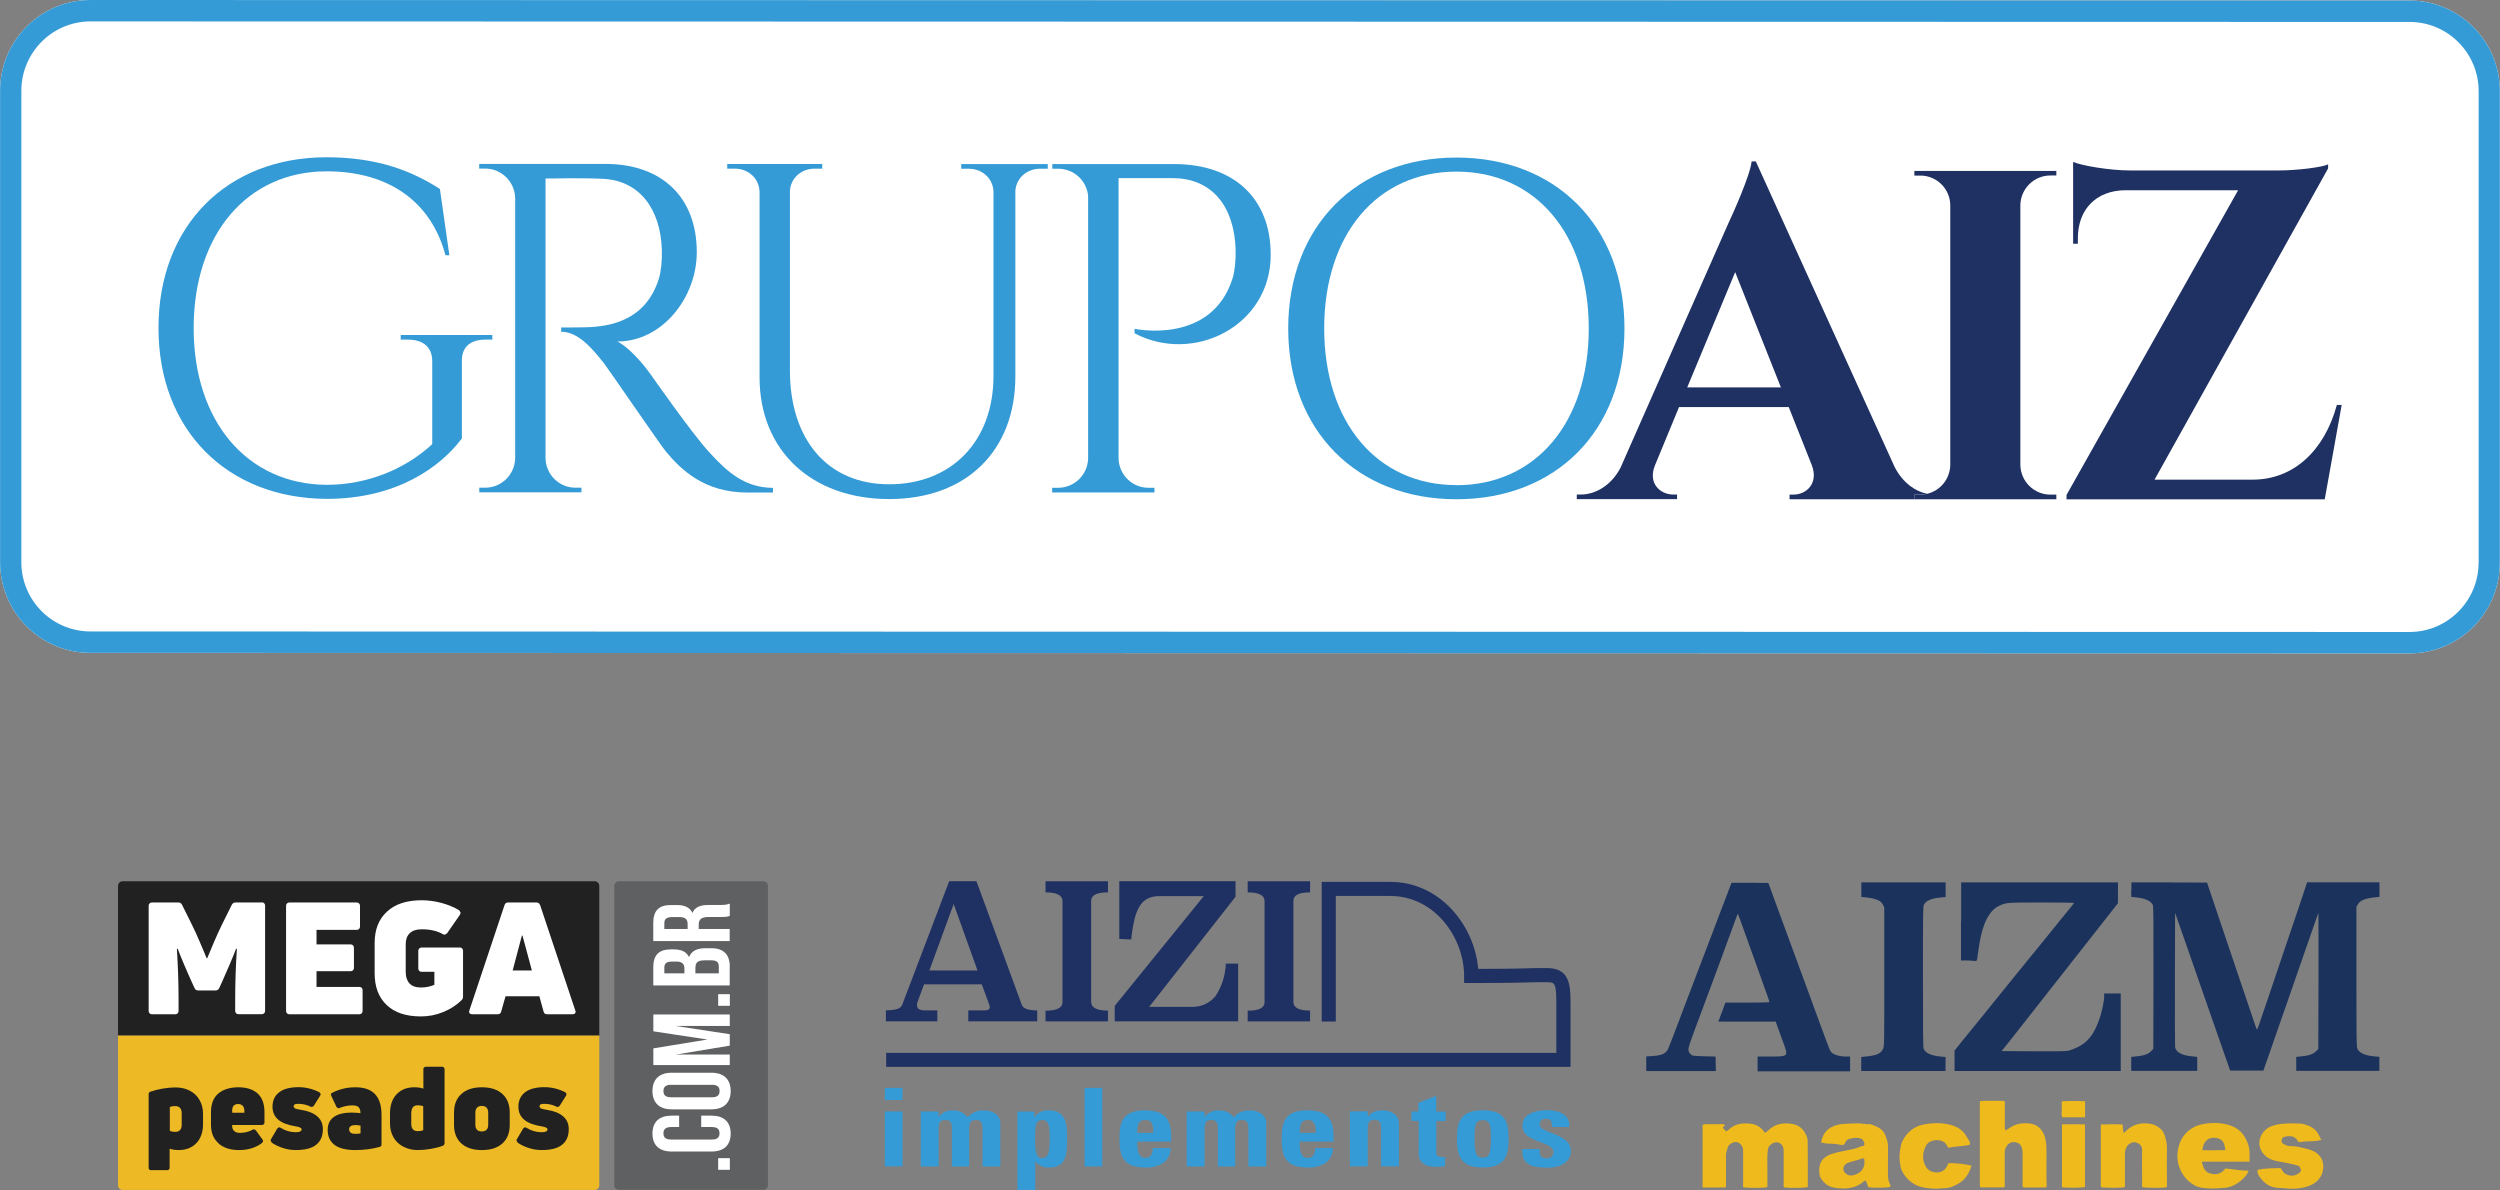 <svg width="250" height="119" viewBox="0 0 250 119" fill="none" xmlns="http://www.w3.org/2000/svg">
<rect x="0" y="0" width="250" height="119" fill="#808080" stroke="none"/>
<g clip-path="url(#clip0_1120_727)">
<path d="M240.964 0.054L9.054 0C4.072 0 0.009 4.066 0.009 9.073V56.213C0 61.22 4.054 65.286 9.036 65.286L240.938 65.34C245.929 65.34 249.982 61.273 249.982 56.276V9.127C249.991 4.129 245.938 0.054 240.956 0.054" fill="white"/>
<path d="M240.964 0.054L9.054 0C4.072 0 0.009 4.066 0.009 9.073V56.213C0 61.22 4.054 65.286 9.036 65.286L240.938 65.34C245.929 65.34 249.982 61.273 249.982 56.276V9.127C249.991 4.129 245.938 0.054 240.956 0.054M247.857 56.267C247.857 60.091 244.759 63.199 240.947 63.199L9.045 63.145C5.223 63.145 2.134 60.037 2.134 56.213V9.073C2.143 5.24 5.241 2.141 9.054 2.141L240.956 2.194C244.777 2.194 247.866 5.302 247.866 9.127V56.267H247.857Z" fill="#359BD6"/>
<path d="M191.438 49.459H192.027C192.259 49.459 192.491 49.433 192.714 49.379C191.536 49.137 190.313 48.313 189.482 46.737L175.58 16.14H175.161C175.045 17.502 173.196 21.577 172.857 22.285L162.036 46.808C161.036 48.671 159.429 49.451 158.098 49.451H157.679V49.916H167.705V49.451H167.295C166.089 49.451 164.732 48.385 165.509 46.504L167.902 40.709H178.875L181.179 46.513C181.893 48.394 180.58 49.459 179.366 49.459H178.955V49.925H191.429V49.459H191.438ZM168.723 38.738L173.518 27.211L178.089 38.738H168.723Z" fill="#1F3162"/>
<path d="M205.634 17.557V17.091H191.437V17.557H192.036C193.661 17.557 194.991 18.865 195.027 20.486V46.514C194.991 47.912 194.018 49.076 192.705 49.381C192.482 49.434 192.259 49.461 192.018 49.461H191.428V49.927H205.634V49.461H205.036C203.402 49.461 202.071 48.145 202.036 46.505V20.468C202.089 18.847 203.411 17.548 205.036 17.548H205.625L205.634 17.557Z" fill="#1F3162"/>
<path d="M233.687 40.493C232.455 45.035 229.375 47.964 225.277 47.964H215.455L232.812 16.839V16.436C232.259 16.722 229.741 17.045 227.857 17.045H212.982C210.982 17.045 208.196 16.57 207.312 16.194V24.371H207.786V23.816C207.786 20.95 209.607 19.06 212.491 19.024H223.812L206.652 49.495V49.934H232.473L234.17 40.493H233.696H233.687Z" fill="#1F3162"/>
<path d="M49.232 33.972V33.497H40.071V33.963H40.812C42.321 33.963 43.223 34.733 43.223 36.104V44.416C40.527 46.915 36.732 48.482 32.67 48.482C24.741 48.437 19.366 42.167 19.366 32.808C19.366 23.403 24.741 17.133 32.67 17.133C38.848 17.133 43.125 20.152 44.545 25.526H44.938L43.991 18.898C41.241 17.124 37.795 15.727 32.652 15.727C22.714 15.727 15.848 22.552 15.848 32.799C15.848 43.01 22.705 49.834 32.661 49.888C39.688 49.888 44.054 46.691 46.188 43.842V36.086C46.17 34.724 47.018 33.963 48.527 33.963H49.232V33.972Z" fill="#359BD6"/>
<path d="M70.92 45.223C69.107 43.235 65.08 37.458 65.08 37.458C64.17 36.177 62.741 34.618 61.732 34.152C66.232 34.152 69.678 29.755 69.678 25.214C69.678 19.741 66.205 16.391 60.536 16.391H47.92V16.857H48.518C50.152 16.857 51.482 18.174 51.518 19.813V45.841C51.473 47.462 50.152 48.77 48.518 48.77H47.928V49.236H58.143V48.77H57.545C55.911 48.77 54.58 47.453 54.553 45.814V17.851C55.161 17.869 58 17.762 60.384 17.887C63.866 18.084 66.071 20.798 66.188 25.043C66.214 26.073 66.098 27.193 65.893 27.856C64.562 32.083 61.018 32.657 58.589 32.728C57.178 32.764 56.116 32.746 56.116 32.746V33.176C57.821 33.176 59.188 34.806 60.411 36.347C60.768 36.795 66.045 44.498 66.571 45.133C68.036 46.898 70.375 49.254 74.732 49.254H77.295V48.788C74.545 48.761 72.812 47.301 70.938 45.241L70.92 45.223Z" fill="#359BD6"/>
<path d="M96.116 16.873H96.875C98.205 16.873 99.286 17.814 99.348 19.131V37.644C99.33 44.12 95.161 48.428 88.92 48.428C82.678 48.428 78.991 43.869 78.991 37.035V19.122C79.053 17.805 80.134 16.865 81.464 16.865H82.223V16.399H72.723V16.865H73.482C74.83 16.865 75.928 17.841 75.955 19.193V37.725C75.955 45.034 81.134 49.906 88.92 49.906C96.705 49.906 101.536 45.007 101.536 37.644V19.086C101.625 17.796 102.696 16.873 104.009 16.873H104.777V16.408H96.125V16.873H96.116Z" fill="#359BD6"/>
<path d="M117.42 16.409H105.232V16.874H105.83C107.384 16.874 108.661 18.057 108.812 19.579V45.832C108.777 47.471 107.446 48.779 105.804 48.779H105.214V49.244H115.446V48.779H114.848C113.214 48.779 111.884 47.462 111.857 45.832V17.815H117.259C121.241 17.815 123.446 20.69 123.562 24.998C123.589 26.037 123.473 27.166 123.259 27.829C121.143 34.546 113.455 32.88 113.455 32.88V33.328C119.33 36.436 127.071 32.629 127.071 25.473C127.071 19.857 123.411 16.409 117.429 16.409H117.42Z" fill="#359BD6"/>
<path d="M145.643 15.756C135.696 15.756 128.83 22.581 128.821 32.837C128.821 43.083 135.679 49.917 145.634 49.926C155.58 49.926 162.446 43.101 162.446 32.846C162.446 22.599 155.589 15.756 145.643 15.756ZM145.643 48.511C137.705 48.511 132.42 42.233 132.42 32.837C132.42 23.432 137.714 17.162 145.652 17.162C153.589 17.162 158.875 23.441 158.875 32.846C158.875 42.25 153.58 48.52 145.643 48.52V48.511Z" fill="#359BD6"/>
<path d="M90.25 108.79H88.482V109.999H90.25V108.79Z" fill="#359BD6"/>
<path d="M90.25 111.144H88.482V116.634H90.25V111.144Z" fill="#359BD6"/>
<path d="M98.402 111.047C97.777 111.002 97.17 111.262 96.759 111.745C96.438 111.289 95.902 111.02 95.348 111.047C94.768 110.984 94.196 111.244 93.857 111.71V111.145H92.071V116.645H93.857V112.856C93.857 112.363 93.955 111.987 94.527 111.987C95.098 111.987 95.188 112.363 95.188 112.856V116.645H96.92V112.856C96.92 112.363 97.018 111.987 97.58 111.987C98.143 111.987 98.25 112.363 98.25 112.856V116.645H100.036V112.238C99.982 111.459 99.223 111.038 98.402 111.038" fill="#359BD6"/>
<path d="M104.929 111.038C104.339 110.976 103.759 111.253 103.437 111.755V111.155H101.741V118.992H103.527V116.117C103.866 116.565 104.411 116.806 104.973 116.753C106.759 116.753 106.705 115.069 106.705 113.931C106.705 112.794 106.768 111.038 104.937 111.038M104.223 115.821C103.625 115.821 103.509 115.221 103.509 113.86C103.509 112.758 103.509 111.997 104.223 111.997C104.937 111.997 104.973 112.758 104.973 113.86C104.973 115.221 104.857 115.803 104.223 115.803V115.821Z" fill="#359BD6"/>
<path d="M110.223 108.79H108.455V116.645H110.223V108.79Z" fill="#359BD6"/>
<path d="M114.527 111.028C112.196 111.028 111.946 112.318 111.946 113.822C111.946 115.542 112.241 116.751 114.527 116.751C115.188 116.796 115.848 116.617 116.393 116.241C116.821 115.891 117.071 115.363 117.063 114.808H115.277C115.277 115.265 115.143 115.793 114.527 115.793C113.75 115.793 113.723 114.808 113.723 114.163H117.116C117.17 112.371 116.911 111.037 114.527 111.037M115.33 113.285H113.723C113.723 112.819 113.723 111.986 114.527 111.986C115.33 111.986 115.33 112.757 115.33 113.285Z" fill="#359BD6"/>
<path d="M125.009 111.046C124.384 111.002 123.777 111.261 123.366 111.745C123.045 111.279 122.509 111.02 121.946 111.046C121.366 110.993 120.804 111.243 120.455 111.709V111.145H118.67V116.644H120.455V112.856C120.455 112.363 120.554 111.987 121.116 111.987C121.679 111.987 121.786 112.363 121.786 112.856V116.644H123.518V112.856C123.518 112.363 123.616 111.987 124.179 111.987C124.741 111.987 124.839 112.363 124.839 112.856V116.644H126.625V112.238C126.58 111.458 125.839 111.037 125 111.037" fill="#359BD6"/>
<path d="M130.75 111.028C128.42 111.028 128.17 112.318 128.17 113.822C128.17 115.542 128.464 116.751 130.75 116.751C131.411 116.796 132.071 116.617 132.625 116.241C133.054 115.891 133.295 115.363 133.304 114.808H131.518C131.518 115.265 131.393 115.793 130.759 115.793C129.982 115.793 129.964 114.808 129.964 114.163H133.348C133.411 112.371 133.152 111.037 130.768 111.037M131.589 113.285H129.973C129.973 112.819 129.973 111.986 130.768 111.986C131.563 111.986 131.589 112.757 131.589 113.285Z" fill="#359BD6"/>
<path d="M138.241 111.037C137.946 111.037 137.652 111.082 137.375 111.189C137.134 111.297 136.929 111.476 136.777 111.7V111.135H134.991V116.635H136.777V112.846C136.777 112.354 136.875 111.968 137.438 111.968C138 111.968 138.107 112.354 138.107 112.846V116.635H139.893V112.228C139.813 111.449 139.071 111.028 138.232 111.028" fill="#359BD6"/>
<path d="M143.625 109.587L141.839 110.276V111.145H141.152V112.094H141.866V115.48C141.866 115.82 142.071 116.68 143.598 116.68C143.902 116.68 144.205 116.662 144.509 116.627V115.704C144.411 115.713 144.304 115.713 144.205 115.704C143.607 115.704 143.634 115.435 143.634 115.023V112.103H144.563V111.154H143.625V109.596V109.587Z" fill="#359BD6"/>
<path d="M148.277 111.028C145.946 111.028 145.696 112.318 145.696 113.822C145.696 115.542 146 116.751 148.277 116.751C150.554 116.751 150.857 115.551 150.857 113.822C150.857 112.309 150.607 111.028 148.277 111.028ZM148.277 115.766C147.625 115.766 147.455 115.408 147.455 113.733C147.455 112.586 147.518 112.013 148.277 112.013C149.036 112.013 149.089 112.613 149.089 113.733C149.089 115.408 148.929 115.766 148.277 115.766Z" fill="#359BD6"/>
<path d="M153.973 112.479C153.938 112.184 154.152 111.915 154.447 111.879H154.572C154.732 111.861 154.893 111.906 155.018 111.996C155.143 112.094 155.197 112.318 155.197 112.703H156.929C157.027 111.503 155.938 111.019 154.732 111.019C153.527 111.019 152.241 111.387 152.241 112.569C152.241 114.324 155.348 114.056 155.348 115.229C155.348 115.56 155.08 115.829 154.75 115.829H154.697C154.348 115.829 154.152 115.74 154.054 115.56C153.964 115.354 153.938 115.122 153.964 114.898H152.232C152.134 116.429 153.152 116.77 154.705 116.77C156.259 116.77 157.089 116.053 157.089 115.095C157.08 113.303 153.973 113.357 153.973 112.479Z" fill="#359BD6"/>
<path d="M93.723 101.042H92.527C91.973 101.042 91.705 100.881 91.705 100.549V100.326L92.402 98.436H98.178L98.928 100.478L98.982 100.684C98.982 100.926 98.803 101.042 98.437 101.042H96.83V102.135H103.723V101.042C102.821 101.042 102.303 100.854 102.178 100.478L97.643 88.117H94.919L90.214 100.496C90.125 100.693 89.955 100.836 89.75 100.89C89.375 100.997 88.982 101.042 88.589 101.024V102.135H93.732V101.042H93.723ZM95.366 90.401L97.75 97.047H92.937L95.366 90.401Z" fill="#1F3162"/>
<path d="M110.795 101.059C109.678 101.059 109.116 100.764 109.116 100.191V90.105C109.116 89.505 109.67 89.237 110.795 89.237V88.126H104.553V89.237C105.678 89.237 106.25 89.532 106.25 90.114V100.2C106.25 100.8 105.678 101.068 104.553 101.068V102.143H110.795V101.068V101.059Z" fill="#1F3162"/>
<path d="M123.812 96.358H122.58C122.545 97.531 122.179 98.668 121.527 99.645C120.92 100.352 120.027 100.738 119.098 100.684H114.92L123.554 89.676V88.117H111.929V93.895L113.125 93.948C113.187 93.285 113.286 92.632 113.437 91.978C113.545 91.503 113.714 91.055 113.955 90.634C114.143 90.303 114.429 90.034 114.768 89.855C115.143 89.685 115.554 89.595 115.964 89.613H120.375L111.473 100.585V102.135H123.812V96.358Z" fill="#1F3162"/>
<path d="M131.009 101.059C129.893 101.059 129.339 100.764 129.339 100.191V90.105C129.339 89.505 129.893 89.237 131.009 89.237V88.126H124.768V89.237C125.893 89.237 126.455 89.532 126.455 90.114V100.2C126.455 100.8 125.893 101.068 124.768 101.068V102.143H131.009V101.068V101.059Z" fill="#1F3162"/>
<path d="M133.571 89.596H139.027C143.446 89.596 146.411 93.734 146.411 97.612V98.302H147.116C151.036 98.302 152.723 98.248 153.732 98.221H154.643C155.446 98.221 155.634 98.221 155.634 100.263V105.288H88.616V106.685H157.053V100.263C157.053 98.302 156.875 96.806 154.67 96.806H153.714C152.777 96.833 151.232 96.887 147.821 96.887C147.455 92.569 144.018 88.19 139.036 88.19H132.17V102.153H133.58V89.614L133.571 89.596Z" fill="#1F3162"/>
<path d="M59.473 88.126H12.259C12.009 88.126 11.804 88.332 11.804 88.582V103.558H59.929V88.582C59.929 88.332 59.723 88.126 59.473 88.126Z" fill="#212121"/>
<path d="M67.964 91.701H67.214C66.67 91.701 66.429 91.889 66.429 92.31V92.892H68.777V92.418C68.777 91.97 68.58 91.692 67.973 91.692" fill="#5F6062"/>
<path d="M71.214 108.477H67.089C66.545 108.477 66.339 108.719 66.339 109.104C66.339 109.489 66.545 109.731 67.089 109.731H71.214C71.759 109.731 71.964 109.489 71.964 109.104C71.964 108.719 71.759 108.477 71.214 108.477Z" fill="#5F6062"/>
<path d="M76.339 88.126H61.884C61.634 88.126 61.429 88.332 61.429 88.583V118.525C61.429 118.776 61.634 118.982 61.884 118.982H76.339C76.589 118.982 76.795 118.776 76.795 118.525V88.583C76.795 88.332 76.589 88.126 76.339 88.126ZM65.339 92.282C65.339 91.037 65.92 90.499 67.098 90.499H67.696C68.482 90.499 68.991 90.75 69.25 91.288C69.5 90.688 70.08 90.49 70.875 90.49H72.054C72.429 90.49 72.696 90.481 72.982 90.356V91.583C72.786 91.646 72.67 91.691 72.045 91.691H70.848C70.143 91.691 69.875 91.933 69.875 92.479V92.891H72.982V94.091H65.348V92.273L65.339 92.282ZM65.339 96.724C65.339 95.479 65.92 94.942 67.098 94.942H67.375C68.161 94.942 68.661 95.184 68.911 95.721C69.161 95.076 69.741 94.826 70.545 94.826H71.17C72.348 94.826 72.982 95.453 72.982 96.653V98.543H65.348V96.724H65.339ZM72.973 100.576H71.812V99.42H72.973V100.576ZM65.339 104.83L70.759 103.944L65.339 103.12V101.445H72.973V102.582H67.5L72.973 103.415V104.553L67.571 105.448H72.973V106.496H65.339V104.821V104.83ZM72.973 116.976H71.812V115.82H72.973V116.976ZM71.143 115.149H67.17C65.946 115.149 65.25 114.539 65.25 113.357C65.25 112.175 65.946 111.566 67.17 111.566H67.911V112.703H67.089C66.545 112.703 66.339 112.945 66.339 113.33C66.339 113.715 66.545 113.957 67.089 113.957H71.214C71.759 113.957 71.955 113.715 71.955 113.33C71.955 112.945 71.759 112.703 71.214 112.703H70.125V111.566H71.143C72.366 111.566 73.062 112.175 73.062 113.357C73.062 114.539 72.366 115.149 71.143 115.149ZM71.143 110.921H67.17C65.946 110.921 65.25 110.276 65.25 109.094C65.25 107.911 65.946 107.267 67.17 107.267H71.143C72.366 107.267 73.062 107.911 73.062 109.094C73.062 110.276 72.366 110.921 71.143 110.921Z" fill="#5F6062"/>
<path d="M71.134 96.029H70.464C69.759 96.029 69.536 96.262 69.536 96.808V97.345H71.884V96.656C71.884 96.253 71.696 96.029 71.134 96.029Z" fill="#5F6062"/>
<path d="M67.643 96.144H67.214C66.67 96.144 66.429 96.332 66.429 96.753V97.335H68.446V96.87C68.446 96.422 68.25 96.144 67.643 96.144Z" fill="#5F6062"/>
<path d="M72.982 115.819H71.821V116.975H72.982V115.819Z" fill="white"/>
<path d="M72.973 92.899H69.866V92.487C69.866 91.94 70.125 91.699 70.839 91.699H72.036C72.661 91.699 72.777 91.654 72.973 91.591V90.364C72.688 90.481 72.42 90.498 72.045 90.498H70.866C70.072 90.498 69.491 90.695 69.241 91.296C68.991 90.758 68.473 90.507 67.688 90.507H67.089C65.911 90.507 65.33 91.045 65.33 92.29V94.108H72.964V92.908L72.973 92.899ZM68.777 92.899H66.429V92.317C66.429 91.887 66.67 91.707 67.214 91.707H67.964C68.572 91.707 68.768 91.976 68.768 92.433V92.908L68.777 92.899Z" fill="white"/>
<path d="M73.063 113.357C73.063 112.175 72.366 111.566 71.143 111.566H70.125V112.703H71.214C71.759 112.703 71.956 112.945 71.956 113.33C71.956 113.716 71.759 113.957 71.214 113.957H67.089C66.545 113.957 66.339 113.716 66.339 113.33C66.339 112.945 66.545 112.703 67.089 112.703H67.911V111.566H67.17C65.947 111.566 65.25 112.175 65.25 113.357C65.25 114.54 65.947 115.149 67.17 115.149H71.143C72.366 115.149 73.063 114.54 73.063 113.357Z" fill="white"/>
<path d="M67.17 110.931H71.143C72.366 110.931 73.063 110.286 73.063 109.104C73.063 107.922 72.366 107.277 71.143 107.277H67.17C65.947 107.277 65.25 107.922 65.25 109.104C65.25 110.286 65.947 110.931 67.17 110.931ZM67.089 108.477H71.214C71.759 108.477 71.964 108.719 71.964 109.104C71.964 109.489 71.759 109.731 71.214 109.731H67.089C66.545 109.731 66.339 109.489 66.339 109.104C66.339 108.719 66.545 108.477 67.089 108.477Z" fill="white"/>
<path d="M72.973 101.454H65.339V103.129L70.759 103.953L65.339 104.84V106.505H72.973V105.458H67.572L72.973 104.562V103.424L67.5 102.591H72.973V101.454Z" fill="white"/>
<path d="M72.982 99.421H71.822V100.577H72.982V99.421Z" fill="white"/>
<path d="M72.973 96.654C72.973 95.453 72.34 94.826 71.161 94.826H70.536C69.732 94.826 69.152 95.077 68.902 95.722C68.652 95.185 68.152 94.943 67.366 94.943H67.09C65.911 94.943 65.331 95.48 65.331 96.725V98.543H72.965V96.654H72.973ZM68.447 97.343H66.429V96.761C66.429 96.331 66.67 96.152 67.215 96.152H67.643C68.25 96.152 68.447 96.421 68.447 96.877V97.352V97.343ZM71.884 97.343H69.536V96.806C69.536 96.26 69.75 96.027 70.465 96.027H71.134C71.706 96.027 71.884 96.242 71.884 96.654V97.343Z" fill="white"/>
<path d="M11.804 103.559V118.535C11.804 118.786 12.009 118.992 12.259 118.992H59.473C59.723 118.992 59.929 118.786 59.929 118.535V103.559H11.804Z" fill="#EDB924"/>
<path d="M26.205 90.248H23.536C23.384 90.248 23.259 90.329 23.178 90.481L22.178 92.496C21.946 92.962 21.696 93.526 21.411 94.18C21.134 94.834 20.902 95.38 20.723 95.819H20.661C20.482 95.38 20.259 94.834 19.973 94.18C19.696 93.526 19.438 92.962 19.205 92.496L18.205 90.481C18.134 90.329 18.009 90.248 17.848 90.248H15.178C15.009 90.248 14.866 90.392 14.866 90.562V101.113C14.866 101.283 15.009 101.426 15.178 101.426H17.545C17.714 101.426 17.857 101.283 17.857 101.113V99.966C17.857 98.381 17.803 96.688 17.688 94.888L17.768 94.87C17.884 95.183 18.08 95.676 18.366 96.348C18.652 97.02 18.92 97.647 19.188 98.229L19.455 98.811C19.527 98.963 19.643 99.044 19.812 99.044H21.562C21.732 99.044 21.848 98.963 21.92 98.811L22.188 98.229C22.446 97.647 22.723 97.02 23.009 96.348C23.295 95.676 23.491 95.183 23.607 94.87L23.688 94.888C23.571 96.688 23.518 98.39 23.518 99.966V101.104C23.518 101.274 23.661 101.417 23.83 101.417H26.196C26.366 101.417 26.509 101.274 26.509 101.104V90.544C26.509 90.374 26.366 90.23 26.196 90.23" fill="white"/>
<path d="M35.955 98.695H31.652V97.119H35.08C35.25 97.119 35.393 96.976 35.393 96.806V94.754C35.393 94.584 35.25 94.441 35.08 94.441H31.652V92.99H35.688C35.857 92.99 36 92.847 36 92.677V90.563C36 90.393 35.857 90.249 35.688 90.249H28.92C28.75 90.249 28.607 90.393 28.607 90.563V101.114C28.607 101.284 28.75 101.427 28.92 101.427H35.946C36.116 101.427 36.259 101.284 36.259 101.114V99C36.259 98.83 36.116 98.687 35.946 98.687" fill="white"/>
<path d="M45.991 94.755H42.143C41.973 94.755 41.83 94.899 41.83 95.069V96.869C41.83 97.039 41.973 97.183 42.143 97.183H43.438V98.481C43.018 98.661 42.571 98.75 42.098 98.75C41.589 98.75 41.205 98.616 40.955 98.347C40.705 98.078 40.571 97.702 40.571 97.21V94.415C40.571 93.949 40.705 93.582 40.973 93.322C41.241 93.063 41.634 92.928 42.161 92.928C43.009 92.928 43.723 93.09 44.277 93.412L44.482 93.475L44.705 93.331L46 91.468L46.062 91.262L45.92 91.029C45.402 90.716 44.812 90.474 44.152 90.295C43.491 90.116 42.83 90.026 42.161 90.026C40.67 90.026 39.518 90.402 38.696 91.164C37.875 91.916 37.464 92.964 37.464 94.299V97.317C37.464 98.688 37.866 99.744 38.67 100.506C39.473 101.267 40.616 101.643 42.089 101.643C42.857 101.643 43.598 101.5 44.321 101.204C45.036 100.918 45.652 100.515 46.161 100.013C46.259 99.915 46.304 99.798 46.304 99.655V95.06C46.304 94.89 46.161 94.746 45.991 94.746" fill="white"/>
<path d="M54 90.5C53.938 90.33 53.821 90.249 53.661 90.249H50.795C50.625 90.249 50.518 90.33 50.455 90.5L46.929 101.069L46.902 101.194L46.982 101.365L47.188 101.427H49.759C49.955 101.427 50.08 101.338 50.116 101.159L50.553 99.627H53.938L54.357 101.159C54.402 101.338 54.518 101.427 54.714 101.427H57.286L57.491 101.365L57.571 101.194L57.536 101.069L54.009 90.5H54ZM51.268 97.047L52.188 93.563H52.25L53.188 97.047H51.268Z" fill="white"/>
<path d="M15.089 117.011H16.741C16.866 117.011 16.964 116.913 16.964 116.787V114.871C17.223 114.96 17.527 115.005 17.875 115.005C18.607 115.005 19.197 114.772 19.643 114.306C20.081 113.841 20.304 113.205 20.304 112.408V111.395C20.304 110.876 20.188 110.419 19.964 110.016C19.741 109.613 19.411 109.3 18.991 109.076C18.572 108.852 18.089 108.744 17.545 108.744C17.143 108.744 16.714 108.78 16.25 108.861C15.795 108.941 15.384 109.049 15.027 109.174C14.92 109.201 14.866 109.291 14.866 109.425V116.796C14.866 116.922 14.964 117.02 15.098 117.02M16.973 110.697C17.143 110.634 17.322 110.607 17.509 110.607C17.947 110.607 18.17 110.849 18.17 111.333V112.461C18.17 112.694 18.116 112.873 18.009 112.999C17.902 113.124 17.741 113.187 17.527 113.187C17.331 113.187 17.152 113.16 16.982 113.097V110.688L16.973 110.697Z" fill="#212121"/>
<path d="M21.857 114.353C22.375 114.792 23.054 115.007 23.893 115.007C24.822 115.007 25.598 114.765 26.223 114.281L26.313 114.111L26.259 113.968L25.581 113.027L25.411 112.92L25.277 112.965C24.893 113.18 24.464 113.287 23.982 113.287C23.732 113.287 23.545 113.224 23.411 113.099C23.277 112.974 23.214 112.795 23.214 112.553V112.499H26.214C26.339 112.499 26.447 112.391 26.447 112.266V111.218C26.447 110.376 26.214 109.749 25.75 109.337C25.286 108.934 24.652 108.728 23.839 108.728C23.027 108.728 22.331 108.934 21.839 109.346C21.348 109.758 21.098 110.385 21.098 111.209V112.49C21.098 113.287 21.357 113.905 21.875 114.344M23.214 111.084C23.214 110.627 23.411 110.403 23.822 110.403C24.018 110.403 24.17 110.466 24.277 110.582C24.384 110.699 24.438 110.869 24.438 111.093V111.272H23.223V111.093L23.214 111.084Z" fill="#212121"/>
<path d="M27.152 114.253C27.509 114.495 27.893 114.683 28.321 114.808C28.741 114.942 29.161 115.005 29.571 115.005C30.491 115.005 31.17 114.835 31.616 114.477C32.062 114.127 32.286 113.608 32.286 112.909C32.286 112.39 32.107 111.969 31.741 111.646C31.375 111.324 30.839 111.1 30.134 110.992C29.803 110.939 29.58 110.885 29.482 110.84L29.339 110.634L29.455 110.437C29.536 110.401 29.661 110.383 29.839 110.383C30.277 110.383 30.688 110.482 31.071 110.67L31.196 110.706L31.375 110.589L32.027 109.55L32.071 109.398L31.946 109.228C31.268 108.888 30.571 108.717 29.857 108.717C29.009 108.717 28.357 108.888 27.92 109.228C27.473 109.568 27.25 110.052 27.25 110.67C27.25 111.745 28.018 112.399 29.562 112.632C29.964 112.694 30.161 112.793 30.161 112.936C30.161 113.124 29.964 113.223 29.571 113.223C29.036 113.223 28.518 113.07 28.036 112.766L27.902 112.721L27.732 112.846L27.098 113.921L27.053 114.056L27.17 114.235L27.152 114.253Z" fill="#212121"/>
<path d="M35.232 111.254C34.42 111.254 33.804 111.397 33.393 111.693C32.973 111.988 32.768 112.418 32.768 112.992C32.768 113.645 33 114.147 33.455 114.487C33.911 114.837 34.616 115.007 35.563 115.007C35.947 115.007 36.357 114.98 36.786 114.926C37.214 114.873 37.598 114.792 37.955 114.693C38.08 114.667 38.152 114.577 38.152 114.443V111.478C38.152 109.642 37.286 108.728 35.554 108.728C35.072 108.728 34.625 108.782 34.205 108.898C33.786 109.015 33.429 109.158 33.134 109.328L33.08 109.445L33.134 109.606L33.661 110.717L33.83 110.833L33.964 110.797C34.116 110.726 34.313 110.663 34.563 110.609C34.813 110.555 35.036 110.537 35.25 110.537C35.554 110.537 35.759 110.6 35.875 110.734C35.991 110.869 36.045 111.048 36.045 111.29V111.317C35.804 111.281 35.536 111.263 35.232 111.263M36.045 113.341C35.875 113.368 35.714 113.386 35.554 113.386C35.339 113.386 35.179 113.35 35.072 113.269C34.964 113.189 34.911 113.072 34.911 112.92C34.911 112.786 34.964 112.687 35.072 112.615C35.179 112.544 35.339 112.508 35.554 112.508C35.714 112.508 35.875 112.526 36.054 112.562V113.341H36.045Z" fill="#212121"/>
<path d="M40.331 114.666C40.75 114.89 41.232 115.006 41.777 115.006C42.188 115.006 42.616 114.97 43.072 114.89C43.527 114.809 43.929 114.711 44.277 114.576C44.384 114.54 44.456 114.433 44.456 114.316V106.909C44.456 106.784 44.348 106.676 44.223 106.676H42.572C42.447 106.676 42.339 106.775 42.339 106.909V108.862C42.081 108.772 41.777 108.727 41.429 108.727C40.697 108.727 40.107 108.96 39.661 109.426C39.223 109.892 39 110.528 39 111.325V112.337C39 112.856 39.116 113.313 39.339 113.716C39.563 114.119 39.893 114.433 40.313 114.657M41.134 111.262C41.134 111.029 41.188 110.85 41.295 110.716C41.402 110.59 41.563 110.528 41.777 110.528C41.973 110.528 42.152 110.555 42.322 110.617V113.027C42.152 113.089 41.973 113.116 41.786 113.116C41.348 113.116 41.125 112.874 41.125 112.382V111.253L41.134 111.262Z" fill="#212121"/>
<path d="M48.188 115.007C49.072 115.007 49.75 114.783 50.241 114.344C50.732 113.905 50.973 113.287 50.973 112.481V111.263C50.973 110.466 50.732 109.839 50.241 109.4C49.75 108.952 49.072 108.728 48.188 108.728C47.304 108.728 46.625 108.952 46.134 109.4C45.643 109.848 45.402 110.466 45.402 111.263V112.481C45.402 113.278 45.643 113.896 46.134 114.344C46.625 114.783 47.304 115.007 48.188 115.007ZM47.536 111.263C47.536 111.048 47.589 110.887 47.697 110.77C47.804 110.654 47.964 110.591 48.179 110.591C48.393 110.591 48.554 110.645 48.661 110.77C48.768 110.887 48.822 111.057 48.822 111.263V112.481C48.822 112.696 48.768 112.857 48.661 112.974C48.554 113.09 48.393 113.144 48.179 113.144C47.964 113.144 47.804 113.09 47.697 112.974C47.589 112.857 47.536 112.696 47.536 112.481V111.263Z" fill="#212121"/>
<path d="M51.741 114.253C52.098 114.495 52.482 114.683 52.911 114.808C53.33 114.942 53.75 115.005 54.161 115.005C55.08 115.005 55.759 114.835 56.205 114.477C56.652 114.127 56.875 113.608 56.875 112.909C56.875 112.39 56.696 111.969 56.33 111.646C55.964 111.324 55.429 111.1 54.723 110.992C54.393 110.939 54.17 110.885 54.071 110.84L53.929 110.634L54.045 110.437C54.125 110.401 54.25 110.383 54.429 110.383C54.866 110.383 55.277 110.482 55.661 110.67L55.786 110.706L55.964 110.589L56.616 109.55L56.661 109.398L56.536 109.228C55.857 108.888 55.161 108.717 54.446 108.717C53.598 108.717 52.946 108.888 52.509 109.228C52.062 109.568 51.839 110.052 51.839 110.67C51.839 111.745 52.607 112.399 54.152 112.632C54.554 112.694 54.75 112.793 54.75 112.936C54.75 113.124 54.554 113.223 54.161 113.223C53.625 113.223 53.107 113.07 52.625 112.766L52.491 112.721L52.321 112.846L51.688 113.921L51.643 114.056L51.759 114.235L51.741 114.253Z" fill="#212121"/>
<path d="M173.116 88.368C173.089 88.448 172.866 89.04 172.616 89.684C172.366 90.329 172.089 91.064 171.991 91.315C171.893 91.565 171.687 92.103 171.536 92.524C170.955 94.064 169.473 97.943 169.223 98.588C169.125 98.829 168.92 99.394 168.75 99.832C168.58 100.271 168.375 100.836 168.277 101.077C168.178 101.319 167.839 102.224 167.518 103.084C167.196 103.944 166.866 104.768 166.795 104.92C166.562 105.377 166.161 105.556 165.143 105.61L164.625 105.645V107.105H171.589L171.571 106.38L171.553 105.654L170.437 105.628C169.821 105.61 169.277 105.574 169.232 105.547C169 105.413 168.875 105.242 168.848 105.018C168.803 104.768 169 104.23 170.348 100.639C170.848 99.313 171.491 97.584 171.884 96.501C172.045 96.044 172.25 95.497 172.33 95.291C172.491 94.844 173.152 93.052 173.455 92.219C173.705 91.529 173.777 91.368 173.795 91.395C173.821 91.422 174.17 92.398 174.803 94.172C175.018 94.772 175.241 95.399 175.303 95.56C175.366 95.721 175.589 96.348 175.803 96.948C176.018 97.549 176.241 98.175 176.295 98.337C176.589 99.125 176.946 100.146 176.946 100.2C176.946 100.244 176.187 100.262 174.741 100.262H172.536L172.375 100.719C172.286 100.97 172.125 101.4 172.018 101.669L171.83 102.161H177.571L177.839 102.914C177.991 103.335 178.241 104.015 178.393 104.436C178.83 105.636 178.812 105.654 177.018 105.654H175.759V107.132H185.009V105.654H184.625C183.964 105.654 183.348 105.475 183.107 105.198C183.009 105.09 182.803 104.589 182.446 103.585C182.366 103.37 182.17 102.833 182 102.376C181.83 101.919 181.607 101.31 181.5 101.015C181.393 100.719 181.071 99.859 180.795 99.089C180.518 98.319 180.223 97.531 180.143 97.316C180.062 97.101 179.839 96.492 179.643 95.954C179.446 95.417 179.214 94.808 179.143 94.593C178.991 94.181 178.321 92.336 177.491 90.096C177.205 89.335 176.946 88.61 176.911 88.502L176.83 88.296L174.991 88.278H173.161L173.107 88.395L173.116 88.368Z" fill="#1A325C"/>
<path d="M186.134 88.968V89.694L186.616 89.739C187.143 89.783 187.705 89.936 187.991 90.115C188.089 90.177 188.232 90.347 188.303 90.491L188.428 90.751V97.701C188.428 104.311 188.428 104.652 188.312 104.875C188.098 105.332 187.714 105.529 186.777 105.628L186.125 105.699V107.097H194.553V105.699L194.08 105.655C193.143 105.574 192.545 105.305 192.375 104.902C192.303 104.741 192.295 103.55 192.295 97.674C192.295 91.037 192.295 90.625 192.402 90.446C192.616 90.061 193.161 89.828 194.089 89.747L194.562 89.703V88.243H186.134V88.977V88.968Z" fill="#1A325C"/>
<path d="M196.098 92.139V96.044H196.536C196.768 96.044 197.125 96.062 197.321 96.08C197.741 96.125 197.678 96.232 197.83 95.095C198.161 92.524 198.839 91.073 199.937 90.571C200.634 90.249 200.687 90.249 204.178 90.249C205.955 90.249 207.411 90.267 207.411 90.285C207.411 90.303 207.25 90.518 207.045 90.76C206.839 91.01 206.384 91.575 206.027 92.013C205.67 92.461 205.098 93.16 204.759 93.581C203.348 95.31 202.214 96.707 201.652 97.397C201.321 97.808 200.545 98.758 199.928 99.528C199.303 100.29 198.5 101.293 198.134 101.75C197.759 102.206 197.009 103.129 196.455 103.81L195.455 105.055V107.097H212.071V99.349H210.42V99.609C210.42 100.101 210.187 101.221 209.946 101.893C209.402 103.442 208.795 104.213 207.75 104.723C207.42 104.884 206.991 105.046 206.795 105.081C206.562 105.126 205.411 105.144 203.303 105.126L200.161 105.108L200.687 104.454C200.973 104.096 201.67 103.209 202.241 102.484C202.812 101.758 203.643 100.693 204.098 100.119C205.616 98.194 210.928 91.422 211.366 90.867L211.795 90.321V88.243H196.116V92.148L196.098 92.139Z" fill="#1A325C"/>
<path d="M213.125 88.967V89.693L213.607 89.737C214.5 89.818 215.125 90.105 215.295 90.517C215.339 90.642 215.357 92.577 215.348 97.79L215.33 104.892L215.134 105.098C214.848 105.403 214.428 105.555 213.732 105.627L213.125 105.689V107.087H219.723V105.689L219.116 105.627C218.161 105.528 217.598 105.206 217.509 104.713C217.491 104.606 217.482 101.542 217.491 97.897L217.509 91.278L218.241 93.374C218.643 94.529 219.089 95.801 219.232 96.213C219.384 96.625 219.553 97.136 219.634 97.369C219.714 97.593 220.5 99.868 221.393 102.42L223.018 107.06H226.339L226.866 105.555C227.152 104.731 227.455 103.862 227.536 103.629C227.616 103.397 227.83 102.787 228.009 102.268C228.187 101.748 228.428 101.068 228.536 100.763C228.643 100.459 229.339 98.434 230.098 96.267C230.857 94.099 231.545 92.111 231.643 91.833C231.741 91.565 231.821 91.323 231.839 91.305C231.848 91.296 231.857 94.341 231.848 98.085L231.83 104.892L231.634 105.098C231.348 105.403 230.928 105.555 230.232 105.627L229.625 105.689V107.087H237.937V105.681L237.428 105.636C236.509 105.555 235.946 105.304 235.741 104.883C235.652 104.695 235.643 104.041 235.643 97.673V90.678L235.777 90.445C235.973 90.078 236.5 89.845 237.312 89.755L237.946 89.684V88.233H230.705L230.5 88.869C230.384 89.227 230.062 90.167 229.795 90.982C229.518 91.788 228.848 93.759 228.312 95.353C227.777 96.948 227.116 98.9 226.848 99.697C225.848 102.662 225.723 103.002 225.687 102.958C225.661 102.931 225.491 102.438 225.295 101.856C225.098 101.274 224.5 99.482 223.955 97.897C222.911 94.807 221.902 91.824 221.161 89.621L220.705 88.26L216.928 88.242H213.143V88.967H213.125Z" fill="#1A325C"/>
<path d="M172.553 118.748H170.259V112.488C170.5 112.371 170.759 112.434 171.009 112.425C171.25 112.416 171.5 112.407 171.741 112.425C171.982 112.443 172.241 112.353 172.464 112.47C172.491 112.658 172.321 112.649 172.277 112.783C172.366 112.9 172.527 112.971 172.562 113.133C172.777 113.097 172.893 112.935 173.018 112.837C173.607 112.362 174.277 112.3 174.991 112.362C175.643 112.416 176.125 112.729 176.491 113.285C176.616 113.204 176.732 113.141 176.839 113.034C177.491 112.398 178.268 112.255 179.143 112.38C179.669 112.452 180.08 112.685 180.375 113.097C180.598 113.401 180.768 113.759 180.768 114.136C180.794 115.658 180.777 117.181 180.777 118.704C180.473 118.793 179.062 118.82 178.428 118.748C178.312 118.641 178.366 118.498 178.366 118.363C178.366 117.315 178.366 116.267 178.366 115.219C178.366 115.085 178.366 114.951 178.339 114.816C178.196 114.198 177.527 114.046 177.053 114.476C176.973 114.548 176.91 114.637 176.848 114.7C176.669 115.434 176.75 116.16 176.741 116.876C176.732 117.486 176.741 118.104 176.741 118.704C176.455 118.802 174.946 118.82 174.357 118.739C174.277 118.65 174.312 118.533 174.312 118.426C174.312 117.297 174.312 116.169 174.312 115.04C174.312 114.637 174.035 114.288 173.678 114.207C173.428 114.154 172.893 114.378 172.785 114.709C172.696 114.996 172.598 115.264 172.598 115.578C172.607 116.518 172.598 117.459 172.598 118.399C172.598 118.507 172.625 118.614 172.553 118.757V118.748Z" fill="#EFBA1C"/>
<path d="M204.634 118.748H202.339C202.214 118.613 202.259 118.47 202.259 118.336C202.259 117.342 202.259 116.347 202.259 115.353C202.259 115.174 202.241 115.004 202.196 114.825C202.107 114.44 201.83 114.26 201.491 114.216C201.178 114.171 200.902 114.287 200.696 114.574C200.544 114.78 200.473 114.995 200.473 115.246C200.473 116.267 200.473 117.288 200.473 118.309C200.473 118.443 200.509 118.578 200.428 118.739H198.071C198.071 118.739 198.044 118.712 198.036 118.703C198.027 118.694 198.018 118.685 198.009 118.667C198 118.631 197.982 118.587 197.982 118.551C197.982 115.783 197.982 113.024 197.982 110.257C197.982 110.221 198 110.185 198.018 110.104C198.821 110.051 199.625 110.087 200.419 110.087C200.518 110.23 200.482 110.373 200.482 110.507C200.482 111.206 200.482 111.896 200.482 112.594C200.482 112.738 200.464 112.89 200.544 113.033C200.848 112.917 201.062 112.693 201.348 112.568C201.83 112.344 202.33 112.29 202.839 112.335C203.294 112.371 203.732 112.532 204.044 112.89C204.232 113.105 204.375 113.347 204.473 113.642C204.643 114.189 204.643 114.744 204.652 115.299C204.652 116.392 204.625 117.476 204.669 118.569C204.669 118.604 204.652 118.649 204.634 118.739V118.748Z" fill="#EFBA1C"/>
<path d="M216.643 118.74C216.143 118.803 214.58 118.794 214.25 118.723C214.169 118.588 214.214 118.436 214.214 118.293C214.214 117.2 214.187 116.116 214.214 115.023C214.214 114.576 213.991 114.378 213.598 114.244C213.348 114.155 212.928 114.325 212.741 114.576C212.571 114.817 212.482 115.068 212.491 115.373C212.5 116.349 212.491 117.334 212.491 118.311C212.491 118.445 212.518 118.579 212.464 118.714C212.134 118.803 210.482 118.803 210.08 118.714V112.453C210.812 112.417 211.527 112.408 212.259 112.453C212.294 112.748 212.286 113.026 212.366 113.313C212.491 113.196 212.598 113.098 212.705 112.999C213.357 112.408 214.125 112.247 214.982 112.372C215.402 112.426 215.732 112.596 216.044 112.874C216.223 113.035 216.357 113.223 216.428 113.42C216.589 113.886 216.714 114.37 216.696 114.88C216.669 116.08 216.696 117.272 216.696 118.472C216.696 118.552 216.714 118.633 216.643 118.731V118.74Z" fill="#EFBA1C"/>
<path d="M186.393 114.582C186.535 114.296 186.339 114.135 186.259 113.938C185.803 113.696 185.339 113.776 184.884 113.902C184.723 113.947 184.571 114.099 184.509 114.287C184.446 114.484 184.321 114.529 184.134 114.493C183.696 114.403 183.259 114.359 182.812 114.359C182.589 114.359 182.366 114.296 182.116 114.251C182.232 113.561 182.553 113.006 183.16 112.71C183.509 112.54 183.893 112.415 184.312 112.397C184.794 112.37 185.276 112.343 185.768 112.334C186.196 112.325 186.625 112.46 187.053 112.415C187.66 112.648 188.285 112.836 188.553 113.561C188.696 113.947 188.812 114.314 188.803 114.735C188.785 115.648 188.803 116.562 188.794 117.467C188.794 117.78 188.83 118.085 188.982 118.371C189.035 118.47 189.062 118.568 189.035 118.685C188.776 118.783 187.33 118.81 186.839 118.72C186.75 118.506 186.66 118.282 186.58 118.058C186.384 118.076 186.285 118.228 186.16 118.317C185.393 118.855 184.544 118.909 183.66 118.801C183.366 118.765 183.089 118.712 182.821 118.559C182.482 118.371 182.241 118.085 182.053 117.771C181.955 117.601 181.937 117.359 181.928 117.144C181.901 116.58 182.044 116.069 182.526 115.72C182.741 115.559 182.991 115.442 183.241 115.371C183.446 115.317 183.651 115.254 183.857 115.2C184.375 115.084 184.901 114.986 185.428 114.878C185.768 114.806 186.044 114.6 186.393 114.582ZM186.41 115.863C186.339 115.863 186.25 115.827 186.187 115.854C185.696 116.069 185.151 116.105 184.669 116.347C184.321 116.526 184.223 116.983 184.482 117.269C184.678 117.475 184.928 117.592 185.205 117.547C186.009 117.413 186.607 116.849 186.41 115.863Z" fill="#EFBA1C"/>
<path d="M220.178 116.167C220.321 116.705 220.446 117.153 220.946 117.323C221.589 117.538 222.134 117.403 222.536 116.848C223.321 116.911 224.071 117.072 224.866 117.072C224.652 117.609 224.25 117.968 223.821 118.272C223.384 118.577 222.893 118.774 222.33 118.792C221.911 118.81 221.5 118.863 221.08 118.845C220.509 118.828 219.919 118.801 219.402 118.505C219.036 118.29 218.714 118.021 218.446 117.663C217.875 116.911 217.652 116.06 217.768 115.146C217.911 114.08 218.428 113.221 219.402 112.71C219.893 112.45 220.437 112.361 220.991 112.316C221.518 112.271 222.053 112.307 222.562 112.415C223.339 112.585 224.044 112.952 224.473 113.695C224.794 114.242 224.982 114.815 224.955 115.46C224.946 115.675 224.955 115.89 224.955 116.167H220.161H220.178ZM222.544 115.012C222.455 114.654 222.473 114.34 222.232 114.089C221.982 113.83 221.669 113.776 221.348 113.776C220.803 113.776 220.312 114.152 220.241 115.021C220.991 115.021 221.741 115.039 222.544 115.012Z" fill="#EFBA1C"/>
<path d="M225.732 116.983C226.518 116.821 227.285 116.822 228.071 116.804C228.223 117.036 228.33 117.305 228.616 117.431C229 117.601 229.366 117.628 229.741 117.413C230.16 117.171 230.196 117.019 229.901 116.607C229.151 116.338 228.348 116.257 227.571 116.087C226.821 115.917 226.25 115.505 226 114.752C225.732 113.937 226.276 112.97 227.071 112.648C227.901 112.316 228.759 112.334 229.616 112.343C229.884 112.343 230.169 112.361 230.41 112.424C230.919 112.567 231.41 112.773 231.741 113.257C231.893 113.481 231.973 113.731 232.134 113.991C231.375 114.206 230.607 114.072 229.937 114.224C229.723 114.126 229.714 113.973 229.616 113.875C229.276 113.543 228.875 113.606 228.473 113.669C228.285 113.696 228.178 113.857 228.16 114.054C228.134 114.251 228.25 114.34 228.41 114.43C228.634 114.546 228.857 114.627 229.098 114.618C229.562 114.6 230 114.726 230.446 114.824C230.75 114.887 231.035 114.976 231.321 115.102C231.705 115.272 232 115.559 232.178 115.926C232.285 116.159 232.339 116.445 232.33 116.714C232.294 117.61 231.759 118.246 230.982 118.559C230.062 118.926 229.125 118.917 228.169 118.801C228.107 118.801 228.035 118.792 227.964 118.792C227.187 118.792 226.562 118.47 226.098 117.86C225.919 117.628 225.705 117.377 225.759 116.992L225.732 116.983Z" fill="#EFBA1C"/>
<path d="M194.866 116.311C195.643 116.311 196.384 116.382 197.152 116.562C196.928 117.287 196.589 117.896 195.937 118.308C195.705 118.451 195.464 118.568 195.223 118.666C194.866 118.828 194.464 118.81 194.08 118.846C193.518 118.908 192.937 118.846 192.393 118.756C191.785 118.648 191.232 118.371 190.785 117.914C190.446 117.574 190.169 117.162 190.071 116.723C189.964 116.221 189.902 115.675 189.991 115.146C190.053 114.77 190.08 114.412 190.268 114.054C190.5 113.597 190.821 113.23 191.223 112.934C191.821 112.495 192.518 112.388 193.232 112.334C193.777 112.289 194.321 112.325 194.839 112.432C195.5 112.576 196.134 112.862 196.544 113.471C196.678 113.677 196.785 113.892 196.919 114.089C197 114.206 197.035 114.331 196.955 114.493C196.259 114.636 195.527 114.618 194.884 114.779C194.723 114.725 194.741 114.627 194.705 114.564C194.562 114.287 194.339 114.116 194.027 114.045C193.437 113.919 192.803 114.134 192.58 114.6C192.285 115.209 192.196 115.827 192.491 116.481C192.714 116.983 193.089 117.215 193.616 117.242C194.178 117.26 194.544 117.009 194.768 116.481C194.794 116.418 194.83 116.364 194.866 116.32V116.311Z" fill="#EFBA1C"/>
<path d="M206.196 118.729V112.433C206.955 112.415 207.723 112.433 208.5 112.433V118.703C208.232 118.783 206.777 118.801 206.196 118.729Z" fill="#EFBA1C"/>
<path d="M208.5 111.725H206.223C206.116 111.466 206.187 111.197 206.178 110.928C206.169 110.677 206.178 110.418 206.178 110.131C206.964 110.086 207.723 110.095 208.509 110.122V111.725H208.5Z" fill="#EFBA1C"/>
</g>
<defs>
<clipPath id="clip0_1120_727">
<rect width="250" height="119" fill="white"/>
</clipPath>
</defs>
</svg>
